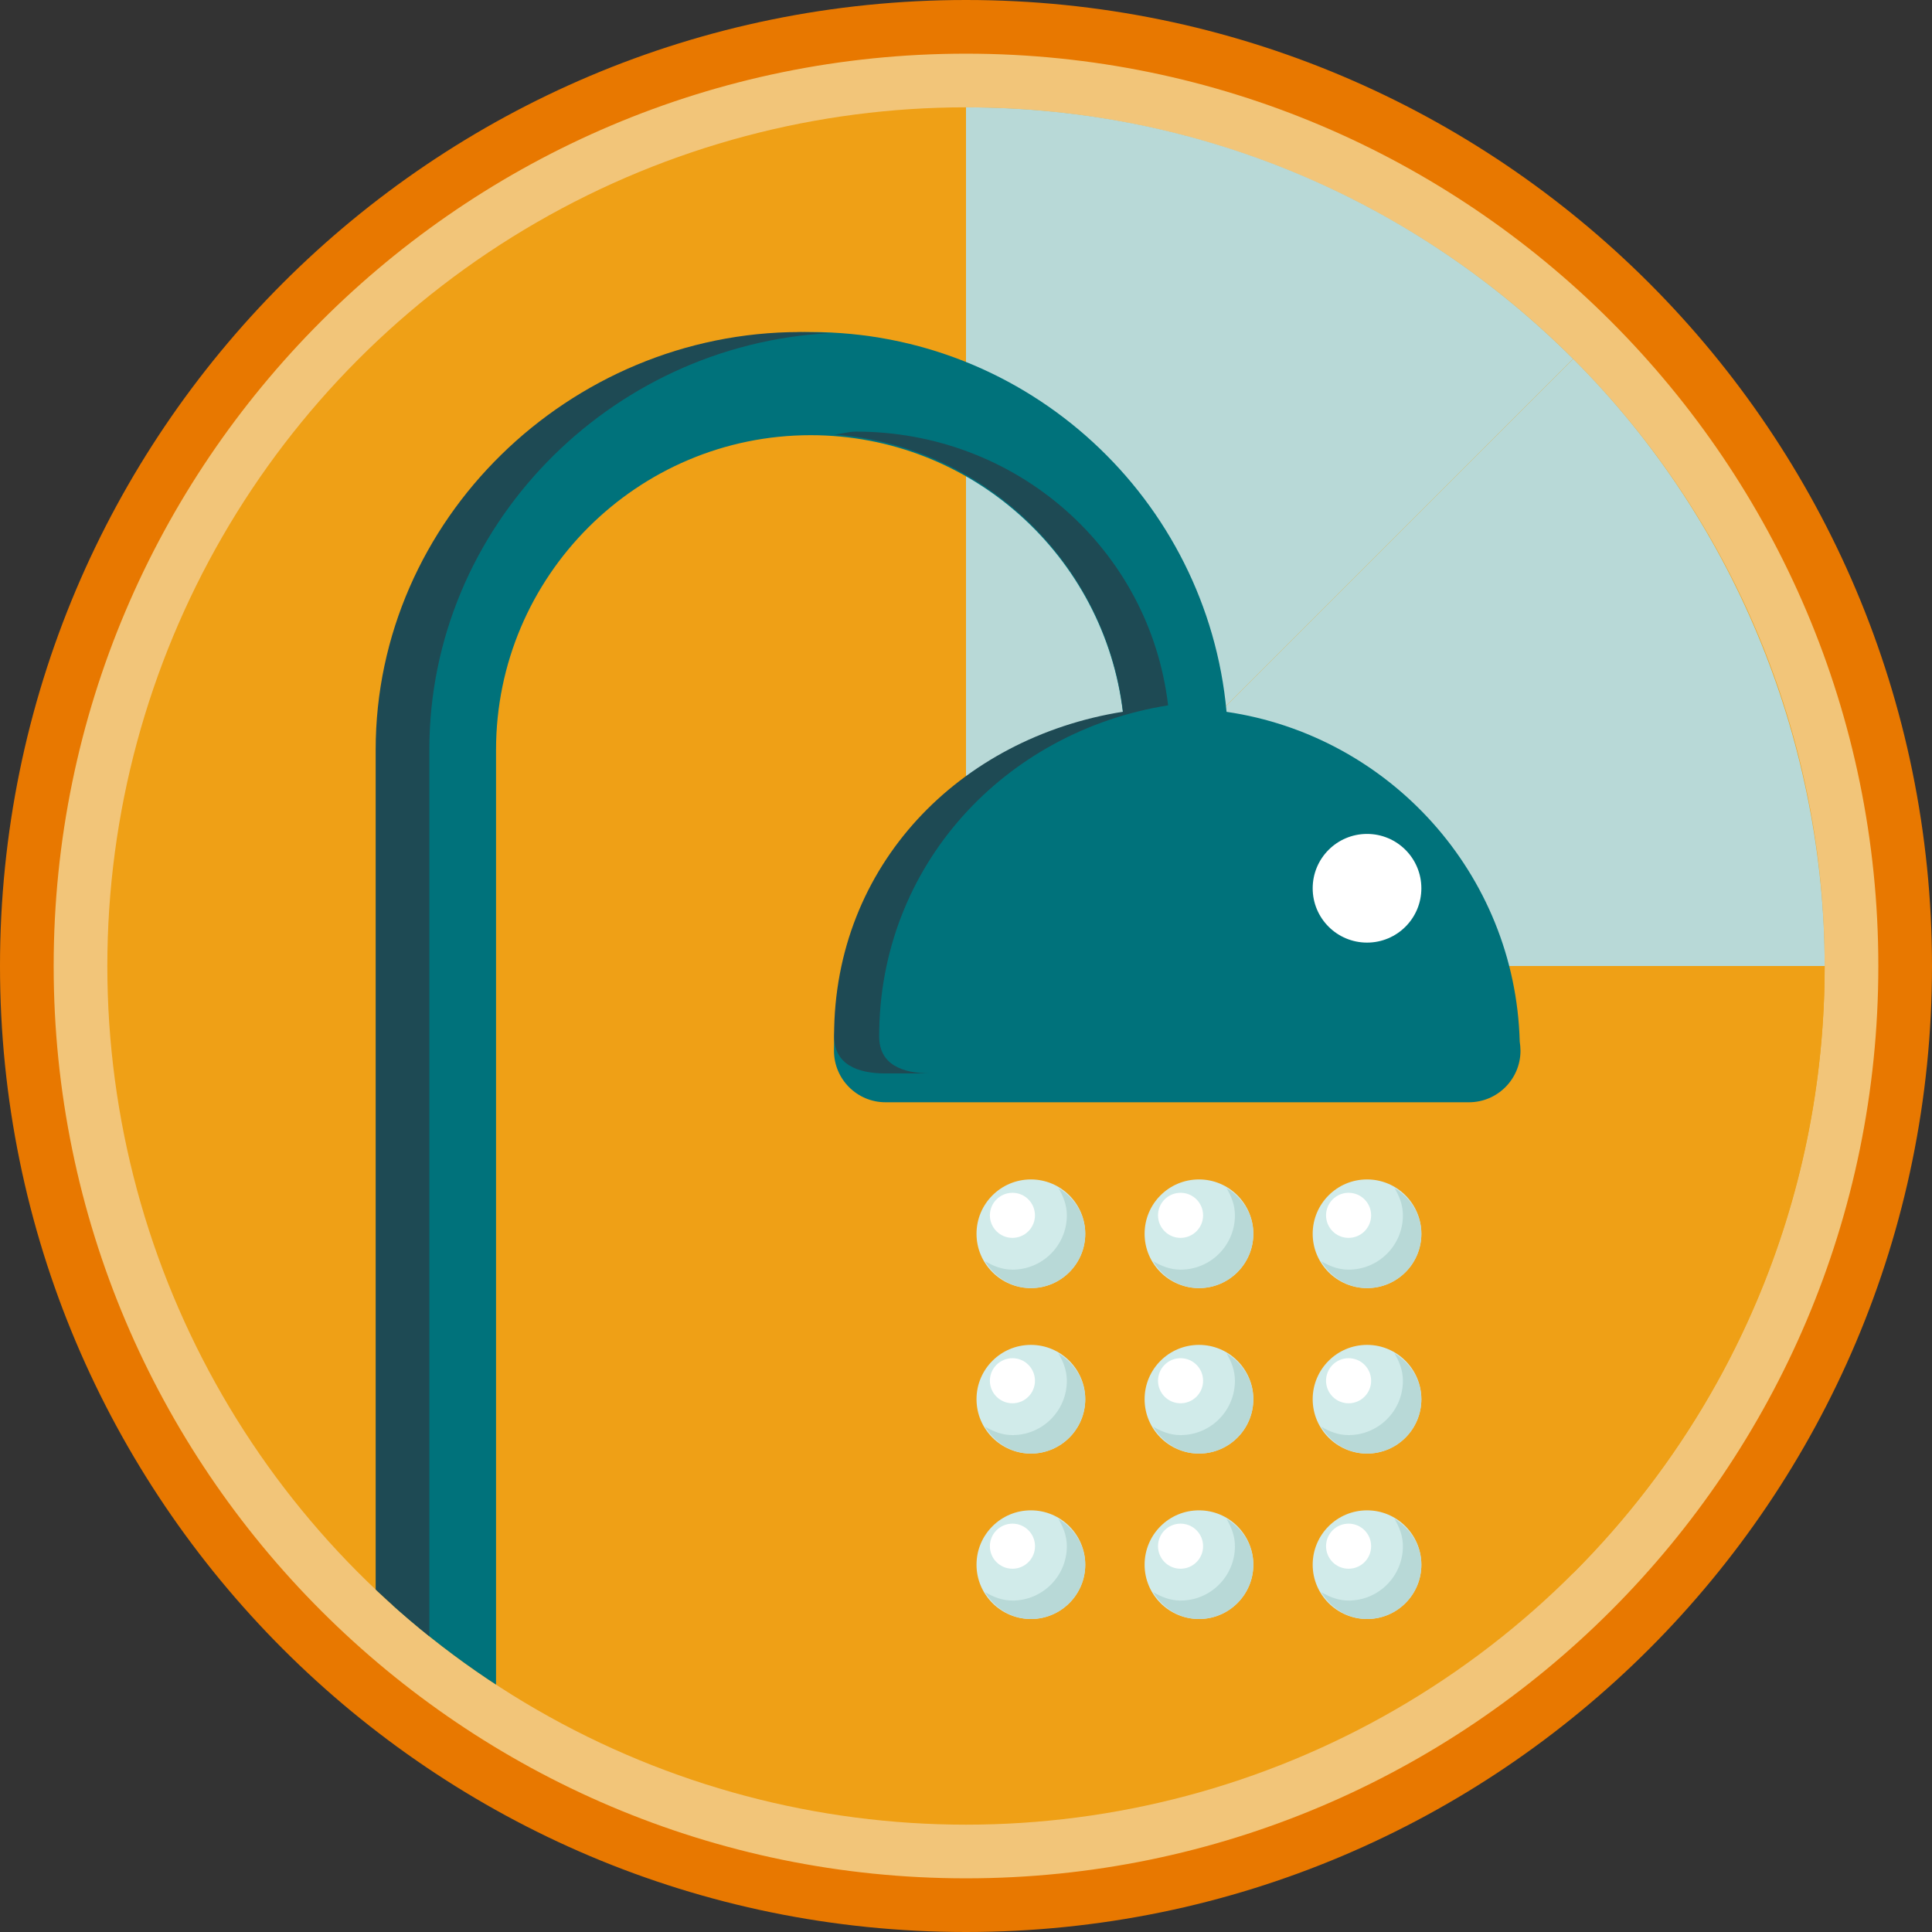 <?xml version="1.0" encoding="utf-8"?>
<!-- Generator: Adobe Illustrator 15.0.0, SVG Export Plug-In . SVG Version: 6.00 Build 0)  -->
<!DOCTYPE svg PUBLIC "-//W3C//DTD SVG 1.1//EN" "http://www.w3.org/Graphics/SVG/1.1/DTD/svg11.dtd">
<svg version="1.1" id="Layer_1" xmlns="http://www.w3.org/2000/svg" xmlns:xlink="http://www.w3.org/1999/xlink" x="0px" y="0px"
	 width="36px" height="36px" viewBox="0 0 36 36" enable-background="new 0 0 36 36" xml:space="preserve">
<rect x="0" y="0" width="36" height="36" fill="#333333" stroke="none"/>
<g>
	<g>
		<path fill="#F2C579" d="M-60,35.5c-9.649,0-17.5-7.851-17.5-17.5S-69.649,0.5-60,0.5S-42.5,8.351-42.5,18S-50.351,35.5-60,35.5z"
			/>
		<path fill="#E87800" d="M-60,1c9.374,0,17,7.626,17,17s-7.626,17-17,17s-17-7.626-17-17S-69.374,1-60,1 M-60,0
			c-9.94,0-18,8.06-18,18c0,9.941,8.06,18,18,18s18-8.059,18-18C-42,8.06-50.06,0-60,0L-60,0z"/>
	</g>
	<g>
		<circle fill="#EFA016" cx="-60" cy="18" r="16"/>
	</g>
	<g>
		<path fill="#00727B" d="M-60,2c-8.836,0-16,7.164-16,16s7.164,16,16,16V2z"/>
	</g>
	<path opacity="0.5" fill="#FFFFFF" d="M-53,12c0-3.86-3.141-7-7-7c-3.859,0-7,3.141-7,7c0,1.772,0.926,3.632,1.907,5.601
		C-64.221,19.353-63.324,21-63.071,23h6.138c0.25-2,1.164-3.728,2.051-5.496C-53.914,15.576-53,13.755-53,12z"/>
	<path fill="#D8E0E3" d="M-60,4c-4.417,0-8,3.582-8,8c0,4,4,8,4,12H-56c0-4,4-8,4-12C-52,7.582-55.583,4-60,4z M-56.933,23h-6.138
		c-0.253-2-1.15-3.647-2.022-5.398C-66.074,15.633-67,13.773-67,12c0-3.86,3.14-7,7-7c3.86,0,7,3.141,7,7
		c0,1.755-0.914,3.576-1.882,5.503C-55.769,19.272-56.682,21-56.933,23z"/>
	<path fill="#BAC9CF" d="M-57.001,28H-63c-0.553,0-1,0.447-1,1s0.447,1,1,1h0.184c0.412,1.164,1.511,2,2.816,2
		c1.306,0,2.405-0.836,2.817-2h0.183C-56.449,30-56,29.553-56,29S-56.449,28-57.001,28"/>
	<path fill="#BAC9CF" d="M-57.001,25H-63c-0.553,0-1,0.446-1,0.999C-64,26.553-63.553,27-63,27h5.999C-56.449,27-56,26.553-56,26
		C-56,25.447-56.449,25-57.001,25"/>
	<path fill="#98ACB2" d="M-64,25.999C-64,26.552-63.553,27-63,27h3v-2h-3C-63.553,25-64,25.446-64,25.999z"/>
	<path fill="#98ACB2" d="M-60,28h-3c-0.553,0-1,0.447-1,1s0.447,1,1,1h0.184c0.412,1.164,1.511,2,2.816,2h0V28z"/>
	<path fill="#BAC9CF" d="M-63.071,23c-0.253-2-1.15-3.647-2.022-5.398C-66.074,15.633-67,13.773-67,12c0-3.86,3.14-7,7-7h0V4h0
		c-4.417,0-8,3.582-8,8c0,4,4,8,4,12h4v-1H-63.071z"/>
	<g>
		<circle fill="#FFFFFF" cx="-63.707" cy="9.452" r="1.5"/>
	</g>
	<g>
		<circle fill="#FFFFFF" cx="-61.707" cy="7.452" r="1"/>
	</g>
	<g>
		<path fill="#FFFFFF" d="M-60,10.188c2,0,4,1.791,4,4s-2,4-4,4V10.188z"/>
	</g>
	<g>
		<path fill="#F4D100" d="M-60,11.188c1.656,0,3,1.343,3,3s-1.343,3-3,3V11.188z"/>
	</g>
	<g>
		<path fill="#EFA016" d="M-60,12.188c1.104,0,2,0.896,2,2s-0.896,2-2,2V12.188z"/>
	</g>
</g>
<g>
	<path fill="#F2C579" d="M18,35.5C8.351,35.5,0.5,27.649,0.5,18S8.351,0.5,18,0.5S35.5,8.351,35.5,18S27.649,35.5,18,35.5z"/>
	<path fill="#E87800" d="M18,1c9.374,0,17,7.626,17,17s-7.626,17-17,17S1,27.374,1,18S8.626,1,18,1 M18,0C8.06,0,0,8.06,0,18
		c0,9.941,8.06,18,18,18s18-8.059,18-18C36,8.06,27.94,0,18,0L18,0z"/>
</g>
<circle fill="#EFA016" cx="18" cy="18" r="16"/>
<g>
	<path fill="#B8D9D7" d="M29.313,6.687C26.418,3.791,22.418,2,18,2v16L29.313,6.687z"/>
</g>
<g>
	<path fill="#EFA016" d="M29.313,29.313C32.209,26.418,34,22.418,34,18H18L29.313,29.313z"/>
</g>
<g>
	<path fill="#B8D9D7" d="M34,18c0-4-1.562-8.19-4.686-11.313L18,18H34z"/>
</g>
<g>
	<defs>
		<circle id="SVGID_1_" cx="18" cy="18" r="16"/>
	</defs>
	<clipPath id="SVGID_2_">
		<use xlink:href="#SVGID_1_"  overflow="visible"/>
	</clipPath>
	<g clip-path="url(#SVGID_2_)">
		<g>
			<g>
				<path fill="#00727B" d="M22.855,13.264c-0.359-3.962-3.695-7.077-7.748-7.077c-4.292,0-7.785,3.492-7.785,7.784v34.887
					c0,0.53,0.431,0.961,0.961,0.961s0.96-0.431,0.96-0.961V13.972c0-3.233,2.631-5.863,5.863-5.863
					c2.997,0,5.475,2.262,5.818,5.168c-3.046,0.485-5.384,3.123-5.384,6.302c0,0.53,0.43,0.96,0.96,0.96H27.36
					c0.004,0,0.008,0,0.012,0c0.53,0,0.96-0.431,0.96-0.96c0-0.058-0.006-0.115-0.014-0.17
					C28.234,16.277,25.885,13.708,22.855,13.264"/>
			</g>
			<g>
				<path fill="#1E4A54" d="M8,48.858V13.971c0-4.153,3.355-7.548,7.458-7.763c-0.145-0.008-0.407-0.021-0.553-0.021
					C10.613,6.188,7,9.68,7,13.971v34.887c0,0.53,0.592,0.961,1.123,0.961c0.153,0,0.292-0.043,0.419-0.107
					C8.225,49.555,8,49.235,8,48.858z"/>
				<path fill="#1E4A54" d="M16.382,19.31c0-3.18,2.338-5.682,5.384-6.167c-0.343-2.906-2.821-5.101-5.818-5.101
					c-0.137,0-0.271,0.045-0.405,0.055c2.798,0.207,5.056,2.401,5.383,5.165c-3.046,0.485-5.384,2.861-5.384,6.041
					c0,0.529,0.43,0.699,0.96,0.699h0.84C16.812,20,16.382,19.839,16.382,19.31z"/>
			</g>
		</g>
		<g>
			<g>
				<g>
					<g>
						<path fill="#D1EBEA" d="M20.222,22.99c0-0.56-0.454-1.013-1.013-1.013s-1.013,0.453-1.013,1.013
							c0,0.559,0.454,1.012,1.013,1.012S20.222,23.548,20.222,22.99"/>
					</g>
					<g>
						<path fill="#D1EBEA" d="M23.354,22.99c0-0.56-0.453-1.013-1.013-1.013s-1.013,0.453-1.013,1.013
							c0,0.559,0.453,1.012,1.013,1.012S23.354,23.548,23.354,22.99"/>
					</g>
					<g>
						<path fill="#D1EBEA" d="M26.485,22.99c0-0.56-0.453-1.013-1.012-1.013S24.46,22.43,24.46,22.99
							c0,0.559,0.453,1.012,1.013,1.012S26.485,23.548,26.485,22.99"/>
					</g>
					<g>
						<path fill="#FFFFFF" d="M26.485,16.552c0-0.56-0.453-1.013-1.012-1.013s-1.013,0.453-1.013,1.013
							c0,0.559,0.453,1.012,1.013,1.012S26.485,17.111,26.485,16.552"/>
					</g>
				</g>
				<g>
					<g>
						<path fill="#D1EBEA" d="M20.222,26.072c0-0.559-0.454-1.012-1.013-1.012s-1.013,0.453-1.013,1.012s0.454,1.013,1.013,1.013
							S20.222,26.631,20.222,26.072"/>
					</g>
					<g>
						<path fill="#D1EBEA" d="M23.354,26.072c0-0.559-0.453-1.012-1.013-1.012s-1.013,0.453-1.013,1.012s0.453,1.013,1.013,1.013
							S23.354,26.631,23.354,26.072"/>
					</g>
					<g>
						<path fill="#D1EBEA" d="M26.485,26.072c0-0.559-0.453-1.012-1.012-1.012s-1.013,0.453-1.013,1.012s0.453,1.013,1.013,1.013
							S26.485,26.631,26.485,26.072"/>
					</g>
				</g>
				<g>
					<g>
						<path fill="#D1EBEA" d="M20.222,29.156c0-0.56-0.454-1.013-1.013-1.013s-1.013,0.453-1.013,1.013
							c0,0.558,0.454,1.012,1.013,1.012S20.222,29.714,20.222,29.156"/>
					</g>
					<g>
						<path fill="#D1EBEA" d="M23.354,29.156c0-0.56-0.453-1.013-1.013-1.013s-1.013,0.453-1.013,1.013
							c0,0.558,0.453,1.012,1.013,1.012S23.354,29.714,23.354,29.156"/>
					</g>
					<g>
						<path fill="#D1EBEA" d="M26.485,29.156c0-0.56-0.453-1.013-1.012-1.013s-1.013,0.453-1.013,1.013
							c0,0.558,0.453,1.012,1.013,1.012S26.485,29.714,26.485,29.156"/>
					</g>
				</g>
			</g>
			<g>
				<g>
					<g>
						<path fill="#FFFFFF" d="M19.285,22.646c0-0.232-0.188-0.42-0.419-0.42c-0.232,0-0.421,0.188-0.421,0.42
							c0,0.231,0.188,0.42,0.421,0.42C19.098,23.065,19.285,22.877,19.285,22.646"/>
					</g>
					<g>
						<path fill="#FFFFFF" d="M22.418,22.646c0-0.232-0.188-0.42-0.42-0.42s-0.42,0.188-0.42,0.42c0,0.231,0.188,0.42,0.42,0.42
							S22.418,22.877,22.418,22.646"/>
					</g>
					<g>
						<path fill="#FFFFFF" d="M25.549,22.646c0-0.232-0.188-0.42-0.42-0.42s-0.42,0.188-0.42,0.42c0,0.232,0.188,0.42,0.42,0.42
							S25.549,22.877,25.549,22.646"/>
					</g>
				</g>
				<g>
					<g>
						<path fill="#FFFFFF" d="M19.285,25.728c0-0.232-0.188-0.42-0.419-0.42c-0.232,0-0.421,0.188-0.421,0.42
							c0,0.232,0.188,0.42,0.421,0.42C19.098,26.148,19.285,25.96,19.285,25.728"/>
					</g>
					<g>
						<path fill="#FFFFFF" d="M22.418,25.728c0-0.232-0.188-0.42-0.42-0.42s-0.42,0.188-0.42,0.42c0,0.232,0.188,0.42,0.42,0.42
							S22.418,25.96,22.418,25.728"/>
					</g>
					<g>
						<path fill="#FFFFFF" d="M25.549,25.728c0-0.232-0.188-0.42-0.42-0.42s-0.42,0.188-0.42,0.42c0,0.232,0.188,0.42,0.42,0.42
							S25.549,25.96,25.549,25.728"/>
					</g>
				</g>
				<g>
					<g>
						<path fill="#FFFFFF" d="M19.286,28.811c0-0.232-0.188-0.42-0.42-0.42c-0.232,0-0.421,0.188-0.421,0.42s0.188,0.42,0.421,0.42
							C19.098,29.231,19.286,29.043,19.286,28.811"/>
					</g>
					<g>
						<path fill="#FFFFFF" d="M22.418,28.811c0-0.232-0.188-0.42-0.42-0.42s-0.42,0.188-0.42,0.42s0.188,0.42,0.42,0.42
							S22.418,29.043,22.418,28.811"/>
					</g>
					<g>
						<path fill="#FFFFFF" d="M25.549,28.811c0-0.232-0.188-0.42-0.42-0.42s-0.42,0.188-0.42,0.42s0.188,0.42,0.42,0.42
							S25.549,29.043,25.549,28.811"/>
					</g>
				</g>
			</g>
			<g>
				<path fill="#B8D9D7" d="M19.721,25.218c0.091,0.152,0.158,0.32,0.158,0.51c0,0.559-0.454,1.013-1.013,1.013
					c-0.191,0-0.359-0.067-0.512-0.159c0.177,0.295,0.486,0.503,0.855,0.503c0.559,0,1.013-0.454,1.013-1.013
					C20.222,25.704,20.015,25.396,19.721,25.218z"/>
				<path fill="#B8D9D7" d="M19.721,22.136c0.091,0.152,0.158,0.319,0.158,0.51c0,0.559-0.454,1.012-1.013,1.012
					c-0.191,0-0.359-0.067-0.512-0.159c0.177,0.295,0.486,0.503,0.855,0.503c0.559,0,1.013-0.454,1.013-1.012
					C20.222,22.621,20.016,22.313,19.721,22.136z"/>
				<path fill="#B8D9D7" d="M26.141,22.646c0,0.559-0.453,1.012-1.012,1.012c-0.191,0-0.359-0.067-0.511-0.158
					c0.177,0.295,0.486,0.502,0.855,0.502c0.56,0,1.012-0.454,1.012-1.012c0-0.369-0.207-0.678-0.501-0.854
					C26.075,22.287,26.141,22.455,26.141,22.646z"/>
				<path fill="#B8D9D7" d="M22.853,28.301c0.091,0.152,0.158,0.32,0.158,0.51c0,0.559-0.453,1.013-1.013,1.013
					c-0.191,0-0.359-0.067-0.512-0.159c0.177,0.295,0.486,0.503,0.855,0.503c0.56,0,1.013-0.454,1.013-1.012
					C23.354,28.787,23.148,28.478,22.853,28.301z"/>
				<path fill="#B8D9D7" d="M19.721,28.301c0.091,0.152,0.158,0.32,0.158,0.51c0,0.559-0.454,1.013-1.013,1.013
					c-0.191,0-0.359-0.067-0.512-0.159c0.177,0.295,0.486,0.503,0.855,0.503c0.559,0,1.013-0.454,1.013-1.012
					C20.222,28.787,20.015,28.479,19.721,28.301z"/>
				<path fill="#B8D9D7" d="M25.984,25.218c0.091,0.152,0.157,0.32,0.157,0.51c0,0.559-0.453,1.013-1.012,1.013
					c-0.191,0-0.359-0.067-0.511-0.158c0.177,0.295,0.486,0.502,0.855,0.502c0.56,0,1.012-0.454,1.012-1.013
					C26.485,25.704,26.278,25.395,25.984,25.218z"/>
				<path fill="#B8D9D7" d="M25.984,28.301c0.091,0.152,0.157,0.32,0.157,0.51c0,0.559-0.453,1.013-1.012,1.013
					c-0.191,0-0.359-0.067-0.511-0.159c0.177,0.295,0.486,0.503,0.855,0.503c0.56,0,1.012-0.454,1.012-1.012
					C26.485,28.786,26.278,28.478,25.984,28.301z"/>
				<path fill="#B8D9D7" d="M22.854,25.218c0.091,0.152,0.157,0.32,0.157,0.51c0,0.559-0.453,1.013-1.013,1.013
					c-0.191,0-0.359-0.067-0.512-0.158c0.177,0.295,0.486,0.502,0.855,0.502c0.56,0,1.013-0.454,1.013-1.013
					C23.354,25.704,23.148,25.395,22.854,25.218z"/>
				<path fill="#B8D9D7" d="M22.853,22.136c0.091,0.152,0.158,0.319,0.158,0.51c0,0.559-0.453,1.012-1.013,1.012
					c-0.191,0-0.359-0.067-0.512-0.159c0.177,0.295,0.486,0.503,0.855,0.503c0.56,0,1.013-0.454,1.013-1.012
					C23.354,22.621,23.148,22.313,22.853,22.136z"/>
			</g>
		</g>
	</g>
</g>
<g>
	<path fill="#B8D9D7" d="M98,35.5c-9.649,0-17.5-7.851-17.5-17.5S88.351,0.5,98,0.5s17.5,7.851,17.5,17.5S107.649,35.5,98,35.5z"/>
	<path fill="#2C4E46" d="M98,1c9.374,0,17,7.626,17,17s-7.626,17-17,17s-17-7.626-17-17S88.626,1,98,1 M98,0c-9.94,0-18,8.06-18,18
		c0,9.941,8.06,18,18,18s18-8.059,18-18C116,8.06,107.94,0,98,0L98,0z"/>
</g>
<g>
	<circle fill="#91D2E4" cx="98" cy="18" r="16"/>
</g>
<g>
	<path fill="#12AD9C" d="M114,18c0,8.836-7.164,16-16,16s-16-7.164-16-16"/>
</g>
<g>
	<path fill="#2C4E46" d="M109.03,9.951h-1.983c-0.125,0-0.244,0.017-0.354,0.045l-0.007-0.054c-0.074-0.541-0.443-1.304-0.821-1.697
		c0,0-1.378-1.433-7.864-1.433s-7.864,1.433-7.864,1.433c-0.378,0.393-0.748,1.157-0.821,1.697l-0.007,0.054
		c-0.11-0.028-0.229-0.045-0.354-0.045H86.97c-0.545,0-0.992,0.446-0.992,0.992v2.479c0,0.545,0.409,0.991,0.909,0.991
		c0.5,0,0.909-0.446,0.909-0.991v-1.198c0-0.545,0.446-0.992,0.992-0.992h0.165c0.064,0,0.127-0.004,0.188-0.013l-0.549,4.028
		c-0.074,0.541-0.134,1.094-0.134,1.231s0,0.694,0,1.24v0.445c0,0.545,0,1.438,0,1.983v5.281c0,0.545,0.446,0.992,0.991,0.992h0.992
		v1.776c0,0.546,0.446,0.992,0.991,0.992h1.653c0.545,0,0.992-0.446,0.992-0.992v-1.776h7.849v1.776
		c0,0.546,0.446,0.992,0.992,0.992h1.653c0.545,0,0.991-0.446,0.991-0.992v-1.776h0.992c0.545,0,0.991-0.446,0.991-0.992v-5.281
		c0-0.545,0-1.438,0-1.983v-0.445c0-0.546,0-1.103,0-1.24s-0.06-0.69-0.134-1.231l-0.549-4.028c0.061,0.008,0.123,0.013,0.188,0.013
		h0.165c0.545,0,0.992,0.446,0.992,0.992v1.198c0,0.545,0.409,0.991,0.909,0.991c0.5,0,0.909-0.446,0.909-0.991v-2.479
		C110.022,10.397,109.576,9.951,109.03,9.951z M94.654,8.102h6.692v0.992h-6.692V8.102z M91.803,23.584
		c-0.753,0-1.363-0.61-1.363-1.363c0-0.752,0.61-1.363,1.363-1.363s1.363,0.611,1.363,1.363
		C93.167,22.974,92.556,23.584,91.803,23.584z M104.197,23.584c-0.753,0-1.363-0.61-1.363-1.363c0-0.752,0.61-1.363,1.363-1.363
		s1.363,0.611,1.363,1.363C105.56,22.974,104.95,23.584,104.197,23.584z M105.064,17.221H90.936c-0.545,0-0.931-0.441-0.857-0.982
		l0.724-5.306c0.074-0.54,0.58-0.982,1.125-0.982h12.146c0.545,0,1.052,0.442,1.125,0.982l0.724,5.306
		C105.996,16.78,105.61,17.221,105.064,17.221z"/>
</g>
<path fill="#B8D9D7" d="M105.086,17.221H90.958c-0.545,0-0.931-0.441-0.857-0.982l0.724-5.306c0.074-0.54,0.58-0.982,1.125-0.982
	h12.146c0.545,0,1.052,0.442,1.125,0.982l0.724,5.306C106.018,16.78,105.632,17.221,105.086,17.221z"/>
<path fill="#D1EBEA" d="M90.733,10.958l-0.724,5.183C89.936,16.682,90.321,17,90.867,17h3.069l7.27-7h-9.347
	C91.313,10,90.807,10.418,90.733,10.958z"/>
<path fill="#366842" d="M88,19c0,0.41,0,0.834,0,1.146V25h20v-4.854c0-0.313,0-0.736,0-1.146H88z M91.825,23.584
	c-0.753,0-1.363-0.61-1.363-1.363c0-0.752,0.61-1.363,1.363-1.363s1.363,0.611,1.363,1.363
	C93.188,22.974,92.578,23.584,91.825,23.584z M104.219,23.584c-0.753,0-1.363-0.61-1.363-1.363c0-0.752,0.61-1.363,1.363-1.363
	s1.363,0.611,1.363,1.363C105.582,22.974,104.972,23.584,104.219,23.584z"/>
<rect x="94.676" y="8.102" fill="#1AA9D0" width="6.692" height="0.992"/>
<circle fill="#91D2E4" cx="91.825" cy="22.221" r="1.363"/>
<circle fill="#91D2E4" cx="104.219" cy="22.221" r="1.363"/>
<circle fill="#F5FAFA" cx="92.106" cy="21.722" r="0.5"/>
<circle fill="#F5FAFA" cx="104.5" cy="21.722" r="0.5"/>
<g>
	<path fill="#B8D9D7" d="M178,35.5c-9.649,0-17.5-7.851-17.5-17.5S168.351,0.5,178,0.5s17.5,7.851,17.5,17.5S187.649,35.5,178,35.5z
		"/>
	<path fill="#2C4E46" d="M178,1c9.374,0,17,7.626,17,17s-7.626,17-17,17s-17-7.626-17-17S168.626,1,178,1 M178,0
		c-9.94,0-18,8.06-18,18c0,9.941,8.06,18,18,18s18-8.059,18-18C196,8.06,187.94,0,178,0L178,0z"/>
</g>
<g>
	<path fill="#B3C589" d="M256,35.5c-9.649,0-17.5-7.851-17.5-17.5S246.351,0.5,256,0.5s17.5,7.851,17.5,17.5S265.649,35.5,256,35.5z
		"/>
	<path fill="#366842" d="M256,1c9.374,0,17,7.626,17,17s-7.626,17-17,17s-17-7.626-17-17S246.626,1,256,1 M256,0
		c-9.94,0-18,8.06-18,18c0,9.941,8.06,18,18,18s18-8.059,18-18C274,8.06,265.94,0,256,0L256,0z"/>
</g>
<g>
	<circle fill="#91D2E4" cx="178" cy="18" r="16"/>
</g>
<g>
	<path fill="#12AD9C" d="M194,18c0,8.836-7.164,16-16,16s-16-7.164-16-16"/>
</g>
<g>
	<defs>
		<circle id="SVGID_3_" cx="178" cy="18" r="16"/>
	</defs>
	<clipPath id="SVGID_4_">
		<use xlink:href="#SVGID_3_"  overflow="visible"/>
	</clipPath>
	<g clip-path="url(#SVGID_4_)">
		<g>
			<path fill="#2C4E46" d="M165.867,19.833c2.665,0,4.833,2.168,4.833,4.834c0,2.665-2.168,4.833-4.833,4.833
				c-2.666,0-4.834-2.168-4.834-4.833C161.033,22.001,163.202,19.833,165.867,19.833 M165.867,18.833
				c-3.222,0-5.834,2.612-5.834,5.834c0,3.222,2.612,5.833,5.834,5.833c3.222,0,5.833-2.612,5.833-5.833
				C171.701,21.445,169.089,18.833,165.867,18.833L165.867,18.833z"/>
		</g>
		<g>
			<circle fill="#2C4E46" cx="177.854" cy="9.479" r="2.021"/>
		</g>
		<g>
			<path fill="#2C4E46" d="M181.946,19.833c2.665,0,4.833,2.168,4.833,4.834c0,2.665-2.168,4.833-4.833,4.833
				c-2.666,0-4.834-2.168-4.834-4.833C177.112,22.001,179.281,19.833,181.946,19.833 M181.946,18.833
				c-3.222,0-5.834,2.612-5.834,5.834c0,3.222,2.612,5.833,5.834,5.833s5.833-2.612,5.833-5.833
				C187.78,21.445,185.168,18.833,181.946,18.833L181.946,18.833z"/>
		</g>
		<g>
			<path fill="#1C9283" d="M165.867,21.167c1.93,0,3.5,1.57,3.5,3.5s-1.57,3.5-3.5,3.5s-3.5-1.57-3.5-3.5
				S163.938,21.167,165.867,21.167 M165.867,20.167c-2.485,0-4.5,2.015-4.5,4.5s2.015,4.5,4.5,4.5s4.5-2.015,4.5-4.5
				S168.353,20.167,165.867,20.167L165.867,20.167z"/>
		</g>
		<g>
			<path fill="#1C9283" d="M181.946,21.167c1.93,0,3.5,1.57,3.5,3.5s-1.57,3.5-3.5,3.5s-3.5-1.57-3.5-3.5
				S180.017,21.167,181.946,21.167 M181.946,20.167c-2.486,0-4.5,2.014-4.5,4.5c0,2.484,2.014,4.5,4.5,4.5
				c2.484,0,4.5-2.016,4.5-4.5C186.446,22.181,184.431,20.167,181.946,20.167L181.946,20.167z"/>
		</g>
		
			<polyline fill="none" stroke="#2C4E46" stroke-width="2" stroke-linecap="round" stroke-linejoin="round" stroke-miterlimit="10" points="
			174,25 174,20 170.875,16.875 175.625,12.25 179.188,15.75 181.958,15.792 		"/>
		
			<line fill="none" stroke="#2C4E46" stroke-width="3" stroke-linecap="round" stroke-linejoin="round" stroke-miterlimit="10" x1="171.169" y1="16.588" x2="175.331" y2="12.537"/>
	</g>
	<circle clip-path="url(#SVGID_4_)" fill="#FFFFFF" cx="187.959" cy="6.292" r="3.958"/>
</g>
<g>
	<circle fill="#86AC5D" cx="256" cy="18" r="16"/>
</g>
<g>
	<path fill="#AB8EB8" d="M338,35.5c-9.649,0-17.5-7.851-17.5-17.5S328.351,0.5,338,0.5s17.5,7.851,17.5,17.5S347.649,35.5,338,35.5z
		"/>
	<path fill="#3D1C5D" d="M338,1c9.374,0,17,7.626,17,17s-7.626,17-17,17s-17-7.626-17-17S328.626,1,338,1 M338,0
		c-9.94,0-18,8.06-18,18c0,9.941,8.06,18,18,18s18-8.059,18-18C356,8.06,347.94,0,338,0L338,0z"/>
</g>
<g>
	<circle fill="#9779A6" cx="338" cy="18" r="16"/>
</g>
<g>
	<path fill="#B3C589" d="M256,27.5c-5.238,0-9.5-4.262-9.5-9.5s4.262-9.5,9.5-9.5s9.5,4.262,9.5,9.5S261.238,27.5,256,27.5z"/>
	<path fill="#366842" d="M256,9c4.962,0,9,4.038,9,9s-4.038,9-9,9s-9-4.038-9-9S251.038,9,256,9 M256,8c-5.522,0-10,4.477-10,10
		s4.478,10,10,10s10-4.477,10-10S261.522,8,256,8L256,8z"/>
</g>
<path fill="#366842" d="M267.374,14.867c-0.77,2.349-3.014,1.504-3.181,1.406c-0.167-0.101-1.521-1.427-1.81-1.807
	c-0.184-0.244-0.857-0.512-1.366-0.673c-0.036,0.004-0.069,0.005-0.106,0.011c-0.202,0.035-1.211,0.286-1.131,0.469
	c0.09,0.208,0.452,0.407,0.59,0.591c0.507,0.661,1.609,2.164,1.226,3.383c-0.126,0.4-1.227,0.938-1.872,1.439
	c-0.607-0.412-0.778-1.043-1.668-1.248c0.287,0.538,0.646,1.025,0.754,1.91c-1.094,0.802-2.192,1.856-3.702,2.255
	c-0.446-0.438-0.73-1.205-1.472-1.354c0.216,0.604,0.616,1.037,0.698,1.771c-2.481,1.297-7.431,4.975-8.94,4.802
	c-0.093-0.47,0.058-0.874,0.248-1.476c0.732-2.29,4.008-6.687,5.082-8.378c0.087-0.135,0.186-0.252,0.287-0.295
	c1.286-0.026,1.918,0.438,2.733,0.869c-0.246-0.963-1.474-1.597-2.212-1.98c0.739-1.593,2.75-4.583,3.631-4.634
	c1.939,0.021,2.853,0.957,4.024,1.72c0.316-0.438,0.485-1.029,0.456-1.592c-0.031-0.095-0.064-0.184-0.11-0.263
	c-0.247-0.463-1.723-1.548-1.787-1.569c-0.061-0.018-3.14-3.034,0.415-3.636c3.555-0.602,3.66,2.674,3.472,3.759
	c-0.049,0.289-0.116,0.542-0.189,0.761c-0.069,0.263-0.154,0.52-0.261,0.77c0.094-0.096,0.177-0.202,0.251-0.314
	c0.36-0.81,1.035-2.461,1.802-3.307c0.896-0.985,2.06-2.009,3.619-1.066c1.562,0.947-0.978,3.255-1.644,3.557
	c-0.572,0.258-2.357,0.994-3.361,1.488c0.06-0.007,0.119-0.017,0.181-0.031c0.208-0.078,0.444-0.163,0.69-0.235
	c0.084-0.028,0.166-0.051,0.247-0.07c0.219-0.057,0.438-0.105,0.643-0.127C264.526,11.673,268.144,12.516,267.374,14.867z"/>
<g>
	<path fill="#EFA016" d="M258.434,12.927c0.09,0.208,0.452,0.407,0.59,0.591c0.507,0.661,1.609,2.164,1.226,3.384
		c-0.126,0.399-1.226,0.938-1.872,1.439c-0.607-0.412-0.778-1.042-1.668-1.248c0.287,0.538,0.646,1.025,0.754,1.91
		c-1.094,0.802-2.192,1.856-3.702,2.255c-0.446-0.438-0.73-1.205-1.472-1.354c0.216,0.605,0.616,1.037,0.698,1.771
		c-2.481,1.297-7.431,4.975-8.94,4.802c-0.093-0.47,0.058-0.874,0.248-1.476c0.732-2.29,4.008-6.687,5.082-8.377
		c0.087-0.136,0.186-0.253,0.287-0.295c1.286-0.026,1.918,0.438,2.733,0.869c-0.246-0.963-1.474-1.597-2.212-1.98
		c0.739-1.593,2.75-4.583,3.631-4.634c1.939,0.021,2.854,0.957,4.024,1.72"/>
	<path fill="#BE8952" d="M259.024,13.518c0.506,0.661,1.609,2.164,1.226,3.384c-0.126,0.399-1.227,0.938-1.873,1.439
		c-0.607-0.412-0.779-1.042-1.667-1.248c0.287,0.538,0.646,1.025,0.755,1.91c-1.094,0.802-2.194,1.856-3.704,2.255
		c-0.444-0.438-0.729-1.205-1.471-1.354c0.215,0.605,0.617,1.037,0.698,1.771c-2.482,1.297-7.431,4.975-8.941,4.802"/>
	<path fill="#2C4E46" d="M266.027,13.521c-0.77,2.349-3.014,1.504-3.181,1.406c-0.167-0.101-1.521-1.427-1.81-1.807
		c-0.183-0.244-0.857-0.512-1.366-0.673c-0.036,0.004-0.069,0.005-0.106,0.011c-0.202,0.035-1.211,0.286-1.131,0.469l-0.594-0.624
		c0.316-0.438,0.485-1.029,0.456-1.592c-0.031-0.095-0.063-0.184-0.11-0.263c-0.247-0.463-1.723-1.549-1.787-1.569
		c-0.061-0.018-3.14-3.034,0.415-3.636s3.66,2.674,3.472,3.758c-0.049,0.289-0.116,0.542-0.189,0.761
		c-0.069,0.263-0.155,0.52-0.262,0.77c0.095-0.096,0.177-0.202,0.251-0.314c0.36-0.81,1.035-2.461,1.802-3.307
		c0.896-0.985,2.06-2.009,3.619-1.066c1.562,0.947-0.978,3.255-1.644,3.557c-0.572,0.258-2.357,0.994-3.362,1.488
		c0.06-0.007,0.119-0.017,0.181-0.032c0.208-0.078,0.444-0.163,0.69-0.235c0.084-0.028,0.166-0.051,0.247-0.07
		c0.22-0.057,0.438-0.105,0.643-0.127C263.18,10.326,266.797,11.169,266.027,13.521z"/>
</g>
<g>
	<g>
		<path fill="#F2C579" d="M346.316,12.013h-2.454v-0.148c0-3.23-2.629-5.865-5.864-5.865c-3.232,0-5.861,2.635-5.861,5.865v0.148
			h-2.453L328.248,28h19.504L346.316,12.013z M337.998,6.719c2.14,0,3.977,1.315,4.753,3.174c-1.025-1.532-2.771-2.548-4.753-2.548
			c-1.979,0-3.724,1.016-4.751,2.553C334.025,8.034,335.863,6.719,337.998,6.719 M333.22,12.013c0.479-2.201,2.441-3.852,4.78-3.852
			c2.344,0,4.302,1.651,4.78,3.852H333.22z"/>
	</g>
</g>
<g>
	
		<rect x="336.25" y="1.449" transform="matrix(0.707 0.707 -0.707 0.707 111.799 -233.907)" fill="#AB8EB8" width="4" height="33.101"/>
</g>
<g>
	<path fill="#564677" d="M337.705,25.882l-4.18-4.033c-0.053-0.047-1.527-1.393-1.527-3.001c0-1.962,1.199-3.135,3.203-3.135
		c1.172,0,2.27,0.924,2.799,1.447c0.529-0.522,1.629-1.447,2.801-1.447c2.002,0,3.201,1.172,3.201,3.135
		c0,1.608-1.473,2.954-1.533,3.015l-4.174,4.019c-0.08,0.081-0.188,0.121-0.295,0.121C337.894,26.003,337.786,25.963,337.705,25.882
		z"/>
</g>
</svg>
